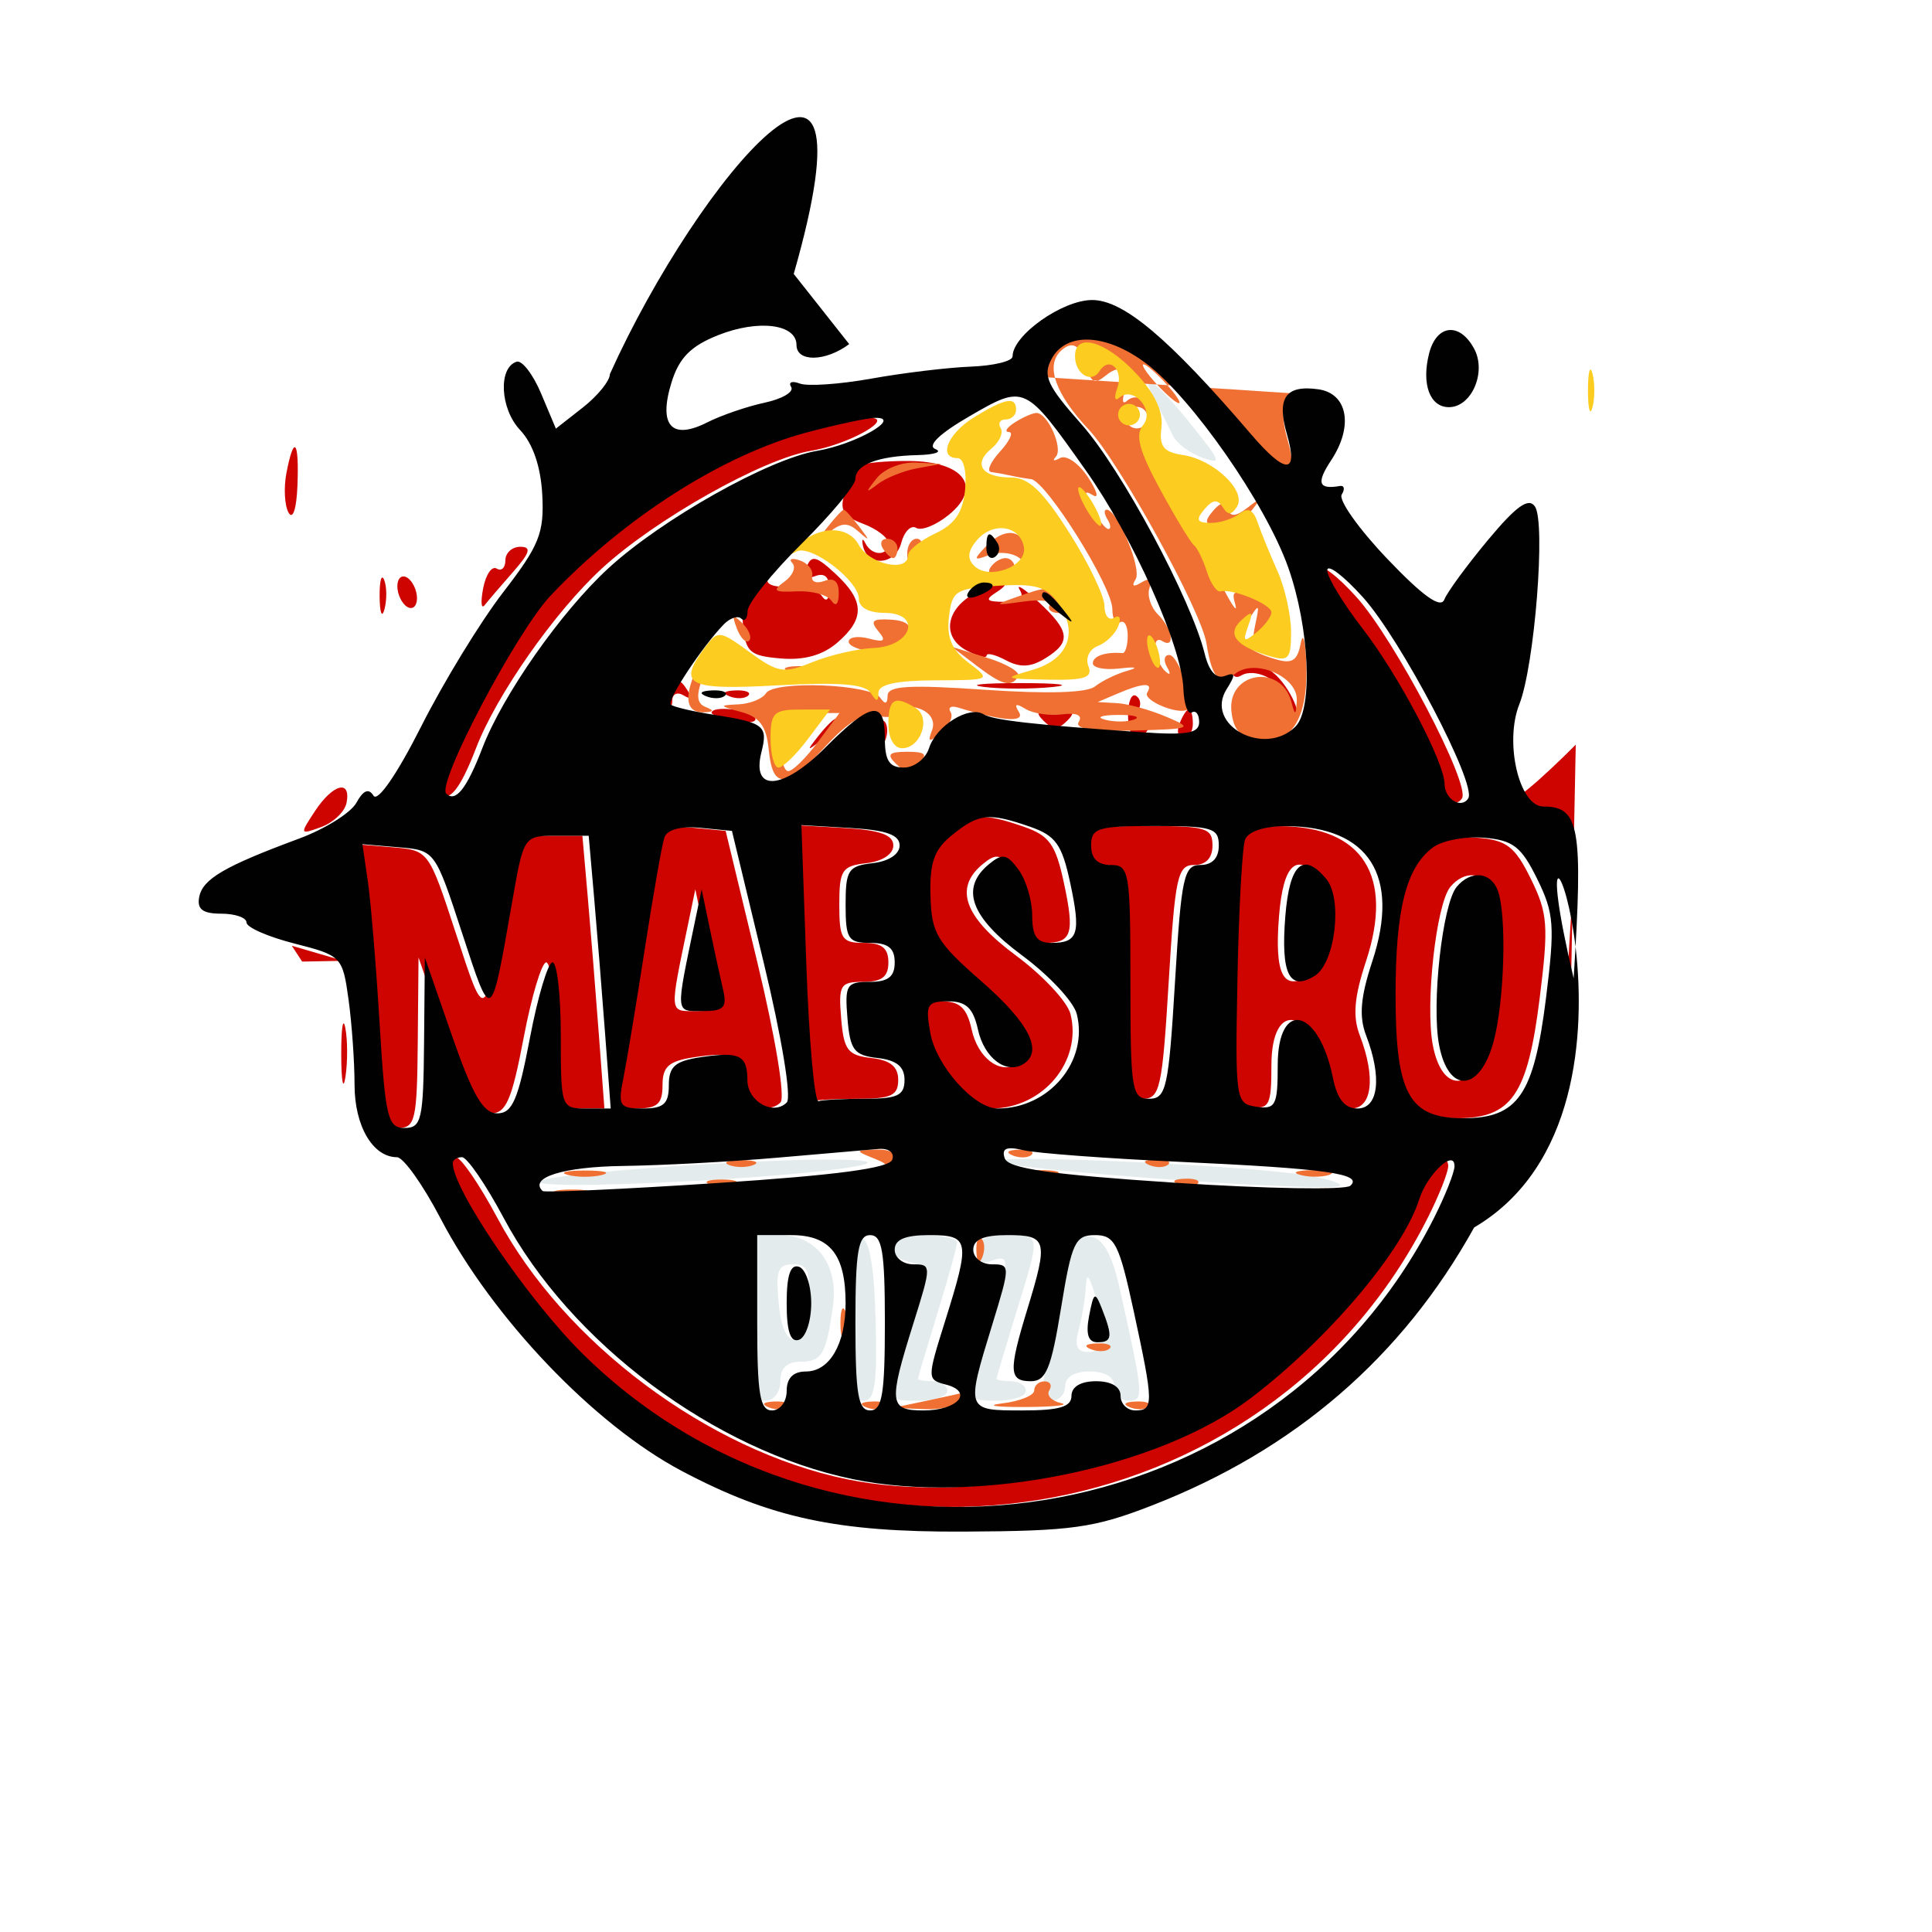 <?xml version="1.0" encoding="UTF-8" standalone="no"?>
<svg
   viewBox="0 0 24 24"
   width="24pt"
   height="24pt"
   version="1.1"
   id="svg1"
   sodipodi:docname="maestro.svg"
   xml:space="preserve"
   inkscape:version="1.4 (86a8ad7, 2024-10-11)"
   xmlns:inkscape="http://www.inkscape.org/namespaces/inkscape"
   xmlns:sodipodi="http://sodipodi.sourceforge.net/DTD/sodipodi-0.dtd"
   xmlns="http://www.w3.org/2000/svg"
   xmlns:svg="http://www.w3.org/2000/svg"><defs
     id="defs1" /><sodipodi:namedview
     id="namedview1"
     pagecolor="#505050"
     bordercolor="#eeeeee"
     borderopacity="1"
     inkscape:showpageshadow="0"
     inkscape:pageopacity="0"
     inkscape:pagecheckerboard="0"
     inkscape:deskcolor="#505050"
     inkscape:document-units="pt"
     inkscape:zoom="24.9375"
     inkscape:cx="20.87218"
     inkscape:cy="12.190476"
     inkscape:window-width="2400"
     inkscape:window-height="1261"
     inkscape:window-x="2391"
     inkscape:window-y="-9"
     inkscape:window-maximized="1"
     inkscape:current-layer="svg1" /><g
     id="g1"
     transform="matrix(0.122,0,0,0.121,-1.896,-2.202)"><path
       d="m 133.082,59.145 c 0.676,1.295 1.518,2.986 1.871,3.758 0.354,0.772 1.671,1.784 2.928,2.249 2.097,0.775 2.026,0.518 -0.871,-3.14 -3.779,-4.77 -5.626,-6.119 -3.928,-2.867 m -51.475,78.973 c -16.072,1.233 -14.386,2.243 2.393,1.434 16.117,-0.776 26.515,-2.377 15,-2.309 -3.575,0.022 -11.402,0.415 -17.393,0.875 m 35.521,-0.701 c 0.834,0.893 34.872,3.323 34.872,2.49 0,-0.357 -2.137,-0.912 -4.75,-1.233 -8.284,-1.018 -30.776,-1.957 -30.122,-1.257 M 92,153.5 c 0,6.889 0.284,8.5 1.5,8.5 0.833,0 1.5,-0.889 1.5,-2 0,-1.344 0.667,-2 2.031,-2 2.185,0 2.628,-0.758 3.322,-5.67 0.602,-4.267 -1.658,-7.33 -5.41,-7.33 H 92 v 8.5 m 10,-0.083 c 0,6.835 0.296,8.583 1.451,8.583 1.167,0 1.412,-1.603 1.25,-8.168 -0.135,-5.494 -0.61,-8.304 -1.451,-8.583 -0.935,-0.311 -1.25,1.746 -1.25,8.168 m 4,-7.323 c 0,0.601 0.9,1.329 2,1.616 1.1,0.288 2,0.625 2,0.75 0,0.125 -0.9,2.843 -2,6.04 -2.563,7.449 -2.556,7.5 1,7.5 1.65,0 3,-0.45 3,-1 0,-0.55 -0.675,-1 -1.5,-1 -0.825,0 -1.497,-0.113 -1.492,-0.25 0.004,-0.137 0.9,-3.175 1.992,-6.75 1.092,-3.575 1.988,-6.838 1.992,-7.25 0.005,-0.412 -1.567,-0.75 -3.492,-0.75 -1.925,0 -3.5,0.492 -3.5,1.094 m 9,0.513 c 0,1.018 0.55,1.396 1.5,1.031 1.846,-0.708 1.869,0.049 0.152,4.986 -0.741,2.132 -1.649,5.114 -2.019,6.626 -0.62,2.541 -0.442,2.75 2.348,2.75 1.66,0 3.019,-0.45 3.019,-1 0,-0.55 -0.675,-1 -1.5,-1 -0.825,0 -1.497,-0.113 -1.492,-0.25 0.004,-0.137 0.9,-3.175 1.992,-6.75 2.518,-8.246 2.549,-8 -1,-8 -2.089,0 -3,0.488 -3,1.607 m 9.556,-0.431 c -0.241,0.728 -1.081,4.586 -1.867,8.574 -1.204,6.109 -1.213,7.25 -0.059,7.25 0.754,0 1.37,-0.675 1.37,-1.5 0,-0.933 0.944,-1.5 2.5,-1.5 1.556,0 2.5,0.567 2.5,1.5 0,0.825 0.664,1.5 1.475,1.5 1.554,0 1.515,-0.488 -0.915,-11.49 -0.745,-3.374 -1.663,-5.099 -2.834,-5.324 -0.953,-0.184 -1.929,0.262 -2.17,0.99 m -29.723,5.871 c 0.479,5.019 2.543,4.76 2.977,-0.374 0.255,-3.01 -0.021,-3.673 -1.526,-3.673 -1.543,0 -1.775,0.646 -1.451,4.047 m 31.253,-1.547 c -0.062,1.1 -0.385,3.012 -0.716,4.25 -0.444,1.654 -0.175,2.25 1.013,2.25 1.728,0 1.925,-1.916 0.617,-6 -0.667,-2.083 -0.82,-2.166 -0.914,-0.5"
       stroke="none"
       fill="#e3ebec"
       fill-rule="evenodd"
       id="path1-8"
       sodipodi:nodetypes="ccccccccccscccssscscccscccccssssscscscccccsssccscccssssscccccscccscc" /><path
       d="m 97.024,62.603 c -8.521,2.29 -18.558,8.74 -26.07,16.756 -3.466,3.698 -11.623,19.306 -10.615,20.313 0.945,0.946 2.086,-0.504 3.675,-4.672 2.08,-5.453 7.982,-13.952 12.798,-18.428 5.437,-5.053 16.365,-11.257 21.298,-12.091 3.894,-0.657 8.752,-3.448 5.89,-3.383 -0.825,0.018 -3.964,0.696 -6.976,1.505 M 44.707,66.75 c -0.289,1.513 -0.192,3.347 0.217,4.077 0.431,0.772 0.809,-0.378 0.902,-2.75 0.184,-4.693 -0.353,-5.33 -1.119,-1.327 M 103.041,66 c -0.424,0.275 -1.087,1.512 -1.473,2.749 -0.567,1.817 -0.209,2.437 1.865,3.225 1.412,0.537 2.567,1.438 2.567,2.001 0,1.328 -1.683,1.328 -2.342,0 -0.279,-0.564 -0.392,-0.451 -0.25,0.25 0.446,2.204 3.3,2 3.895,-0.277 0.309,-1.182 0.996,-1.881 1.526,-1.554 0.529,0.327 2.022,-0.274 3.317,-1.337 3.489,-2.863 1.542,-5.502 -4.084,-5.533 -2.337,-0.013 -4.596,0.201 -5.021,0.476 M 67,75.726 c 0,0.765 -0.399,1.146 -0.886,0.845 -0.487,-0.301 -1.106,0.606 -1.375,2.016 -0.27,1.411 -0.202,2.193 0.15,1.739 0.353,-0.454 1.655,-1.988 2.894,-3.409 1.732,-1.987 1.902,-2.584 0.735,-2.584 -0.835,0 -1.518,0.627 -1.518,1.393 m 30.679,0.669 c -0.393,1.023 -0.114,1.325 0.872,0.947 0.947,-0.363 1.444,0.087 1.434,1.301 -0.01,1.127 -0.304,1.424 -0.75,0.755 -0.404,-0.606 -1.938,-1.043 -3.408,-0.97 -1.592,0.078 -2.424,-0.285 -2.058,-0.898 0.338,-0.567 -0.169,-0.393 -1.128,0.385 -1.134,0.921 -1.638,2.492 -1.442,4.5 0.268,2.742 0.695,3.118 3.843,3.383 2.384,0.201 4.263,-0.328 5.75,-1.617 2.832,-2.457 2.79,-4.286 -0.164,-7.061 -1.965,-1.846 -2.471,-1.971 -2.949,-0.725 m 52.363,0.346 c -0.023,0.683 1.6,3.383 3.607,6 3.645,4.753 8.323,13.699 8.341,15.95 0.013,1.556 1.718,2.591 2.413,1.465 0.883,-1.427 -6.864,-16.325 -10.74,-20.656 -1.969,-2.2 -3.598,-3.441 -3.621,-2.759 M 54.195,79.5 c 0.02,1.65 0.244,2.204 0.498,1.231 0.254,-0.973 0.237,-2.323 -0.037,-3 -0.274,-0.677 -0.481,0.119 -0.461,1.769 M 56,78.382 c 0,0.825 0.45,1.778 1,2.118 0.55,0.34 1,-0.057 1,-0.882 0,-0.825 -0.45,-1.778 -1,-2.118 -0.55,-0.34 -1,0.057 -1,0.882 m 58.5,0.903 c -2.733,1.66 -2.988,4.384 -0.532,5.698 1.118,0.598 2.032,0.831 2.032,0.517 0,-0.314 0.89,-0.094 1.977,0.488 1.441,0.771 2.525,0.715 4,-0.206 2.663,-1.663 2.532,-2.773 -0.683,-5.782 -1.469,-1.375 -2.335,-1.937 -1.923,-1.25 0.512,0.856 0.019,1.245 -1.562,1.235 C 115.951,79.972 115.793,79.78 117,79 c 2.189,-1.415 -0.138,-1.149 -2.5,0.285 m 61.488,15.363 c -1.535,1.568 -3.608,3.524 -4.607,4.345 -1.745,1.434 -1.74,1.506 0.152,1.857 4.272,0.793 4.616,1.915 3.894,12.706 -0.377,5.62 -0.392,10.692 -0.034,11.271 M 141,87.059 c 0,0.582 0.409,0.806 0.91,0.497 1.372,-0.848 4.09,0.476 4.09,1.992 0,0.734 0.445,1.609 0.989,1.945 1.56,0.965 -0.067,-2.831 -1.82,-4.243 C 143.274,85.723 141,85.619 141,87.059 m -57.541,2.008 c -0.363,0.586 -0.389,1.336 -0.059,1.666 0.33,0.33 0.6,0.049 0.6,-0.625 0,-0.674 0.52,-0.905 1.155,-0.513 0.715,0.443 0.883,0.275 0.44,-0.44 -0.884,-1.431 -1.296,-1.448 -2.136,-0.088 m 32.269,-0.345 c 1.775,0.221 4.925,0.224 7,0.008 2.074,-0.217 0.622,-0.397 -3.228,-0.402 -3.85,-0.004 -5.548,0.173 -3.772,0.394 m -25.915,0.961 c 0.721,0.289 1.584,0.253 1.916,-0.079 0.332,-0.332 -0.258,-0.568 -1.312,-0.525 -1.165,0.048 -1.402,0.285 -0.604,0.604 m 40.587,1.882 c 0,2.507 1.01,3.198 2.1,1.435 0.34,-0.55 0.115,-1 -0.5,-1 -0.615,0 -0.859,-0.419 -0.543,-0.931 0.317,-0.512 0.208,-1.158 -0.241,-1.435 -0.449,-0.278 -0.816,0.591 -0.816,1.931 m 8.679,-0.982 c 0.048,1.165 0.285,1.402 0.604,0.605 0.289,-0.722 0.253,-1.585 -0.079,-1.917 -0.332,-0.332 -0.568,0.258 -0.525,1.312 M 88,91.383 c 0,0.211 1.111,0.596 2.47,0.856 1.358,0.26 2.232,0.087 1.941,-0.383 C 91.899,91.027 88,90.61 88,91.383 m 33.8,0.817 c 0.933,0.933 1.467,0.933 2.4,0 0.933,-0.933 0.667,-1.2 -1.2,-1.2 -1.867,0 -2.133,0.267 -1.2,1.2 m 13.838,0.3 c -0.316,0.825 -0.139,1.5 0.393,1.5 0.533,0 0.969,-0.675 0.969,-1.5 0,-0.825 -0.177,-1.5 -0.393,-1.5 -0.216,0 -0.652,0.675 -0.969,1.5 m -36.766,1.25 c -1.243,1.586 -1.208,1.621 0.378,0.378 1.666,-1.307 2.195,-2.128 1.372,-2.128 -0.207,0 -0.995,0.787 -1.75,1.75 m 6.207,-0.167 c 0.048,1.165 0.285,1.402 0.604,0.605 0.289,-0.722 0.253,-1.585 -0.079,-1.917 -0.332,-0.332 -0.568,0.258 -0.525,1.312 m -13,3 c 0.048,1.165 0.285,1.402 0.604,0.605 0.289,-0.722 0.253,-1.585 -0.079,-1.917 -0.332,-0.332 -0.568,0.258 -0.525,1.312 m -44.467,4.886 c -1.575,2.404 -1.559,2.447 0.635,1.637 1.239,-0.458 2.398,-1.568 2.576,-2.469 0.485,-2.453 -1.374,-1.972 -3.211,0.832 m 64.263,2.431 c -1.853,1.501 -2.322,2.811 -2.233,6.233 0.103,3.901 0.625,4.784 5.236,8.85 4.827,4.256 6.283,7.181 4.212,8.461 -1.742,1.077 -3.972,-0.63 -4.608,-3.528 -0.491,-2.232 -1.203,-2.916 -3.036,-2.916 -2.155,0 -2.338,0.327 -1.818,3.25 0.601,3.38 4.471,7.75 6.863,7.75 5.241,0 9.265,-4.852 8.047,-9.705 -0.315,-1.255 -2.815,-3.956 -5.555,-6.002 -5.273,-3.937 -6.345,-6.918 -3.375,-9.383 1.367,-1.134 1.818,-1.048 3,0.569 0.766,1.047 1.392,3.167 1.392,4.712 0,2.114 0.48,2.809 1.941,2.809 2.748,0 3.041,-0.947 1.919,-6.208 -0.832,-3.903 -1.481,-4.813 -4.074,-5.717 -4.221,-1.471 -5.201,-1.369 -7.911,0.825 m -29.33,0.286 c -0.242,0.723 -1.141,5.88 -1.997,11.461 -0.856,5.581 -1.836,11.543 -2.177,13.25 -0.568,2.84 -0.399,3.103 2.004,3.103 2.1,0 2.625,-0.477 2.625,-2.387 0,-1.924 0.629,-2.482 3.25,-2.88 3.946,-0.601 4.75,-0.202 4.75,2.357 0,2.177 2.632,3.682 4.009,2.293 0.501,-0.505 -0.506,-6.657 -2.353,-14.383 l -3.229,-13.5 -3.22,-0.314 c -2.004,-0.195 -3.387,0.183 -3.662,1 M 97,117.204 c 0.275,7.863 0.838,14.183 1.25,14.046 0.412,-0.137 2.55,-0.25 4.75,-0.25 3.288,0 4,-0.344 4,-1.934 0,-1.366 -0.807,-2.026 -2.75,-2.25 -2.388,-0.274 -2.791,-0.81 -3.06,-4.066 -0.285,-3.438 -0.098,-3.75 2.25,-3.75 1.893,0 2.56,-0.521 2.56,-2 0,-1.467 -0.667,-2 -2.5,-2 -2.243,0 -2.5,-0.404 -2.5,-3.934 0,-3.547 0.27,-3.964 2.75,-4.25 1.637,-0.188 2.75,-0.923 2.75,-1.816 0,-1.094 -1.354,-1.58 -5,-1.796 l -5,-0.295 0.5,14.295 M 126,105 c 0,1.333 0.667,2 2,2 1.889,0 2,0.667 2,12 0,11.15 0.135,12 1.912,12 1.737,0 1.978,-1.1 2.629,-12 0.645,-10.804 0.903,-12 2.587,-12 1.205,0 1.872,-0.712 1.872,-2 0,-1.795 -0.667,-2 -6.5,-2 -5.833,0 -6.5,0.205 -6.5,2 m 15.68,-0.61 c -0.293,0.765 -0.644,7.178 -0.779,14.25 -0.239,12.524 -0.189,12.868 1.927,13.18 1.959,0.288 2.172,-0.129 2.172,-4.25 0,-6.854 4.183,-5.905 5.619,1.275 0.439,2.194 1.202,3.155 2.506,3.155 2.14,0 2.513,-3.193 0.876,-7.499 -0.74,-1.946 -0.577,-3.923 0.63,-7.613 2.869,-8.771 -0.336,-13.839 -8.774,-13.873 -2.199,-0.009 -3.854,0.536 -4.177,1.375 m -74.625,6.36 c -2.197,12.651 -2.072,12.572 -5.101,3.25 -2.761,-8.499 -2.762,-8.5 -6.457,-8.816 l -3.695,-0.317 0.552,3.817 c 0.304,2.099 0.842,8.654 1.196,14.566 0.578,9.677 0.832,10.75 2.546,10.75 1.721,0 1.912,-0.842 1.982,-8.75 l 0.079,-8.75 2.756,8 c 2.12,6.154 3.186,8 4.621,8 1.533,0 2.124,-1.377 3.325,-7.75 0.804,-4.263 1.84,-7.75 2.301,-7.75 0.462,0 0.84,3.375 0.84,7.5 0,7.366 0.045,7.5 2.542,7.5 h 2.541 l -0.577,-7.75 c -0.317,-4.263 -0.822,-10.562 -1.121,-14 L 74.841,104 h -3.307 c -3.301,0 -3.31,0.014 -4.479,6.75 m 93.74,-5.545 c -2.725,2.069 -3.795,6.339 -3.795,15.138 0,10.17 1.356,12.657 6.902,12.657 5.554,0 7.181,-2.379 8.41,-12.296 0.925,-7.466 0.833,-8.737 -0.89,-12.267 -1.627,-3.332 -2.46,-3.982 -5.422,-4.232 -1.925,-0.161 -4.267,0.289 -5.205,1 m -15.02,7.045 c -0.475,5.949 0.408,7.751 3.003,6.126 2.078,-1.302 2.852,-7.912 1.164,-9.946 -2.352,-2.834 -3.738,-1.564 -4.167,3.82 m 17.444,-3 c -1.444,1.758 -2.575,12.038 -1.787,16.237 0.937,4.997 4.1,4.861 5.515,-0.237 1.145,-4.12 1.402,-13.176 0.446,-15.668 -0.728,-1.897 -2.757,-2.058 -4.174,-0.332 m -77.549,3.5 c -1.999,9.7 -2.037,9.25 0.77,9.25 2.183,0 2.514,-0.36 2.075,-2.25 -0.288,-1.237 -0.895,-4.05 -1.349,-6.25 l -0.826,-4 -0.67,3.25 m -39.361,4.169 4.191,-0.08 -5.25,-1.548 m 5.036,11.209 c 0.008,2.75 0.202,3.756 0.432,2.236 0.229,-1.52 0.223,-3.77 -0.014,-5 -0.237,-1.23 -0.425,0.014 -0.418,2.764 M 61,137.61 c 0,2.699 7.713,14.101 13.267,19.613 26.049,25.847 70.211,18.744 86.619,-13.933 1.163,-2.316 2.114,-4.733 2.114,-5.373 0,-1.81 -2.792,0.846 -3.598,3.423 -1.652,5.28 -9.279,14.357 -17.125,20.382 -9.398,7.216 -27.773,10.992 -40.54,8.332 C 87.637,167.115 72.971,156.056 66.191,143.25 64.372,139.812 62.459,137 61.941,137 61.424,137 61,137.275 61,137.61"
       stroke="none"
       fill="#ce0400"
       fill-rule="evenodd"
       id="path2"
       sodipodi:nodetypes="ccccccccccsccscsccccccccscccsccccscccccccccccccccssccssscccsccccccccccccccsccccssccccccccsccccscccccsccccccssccssscccscccsccssccccccccccscsccccssccccscsscsccccccsssccsssscsccccssscsssccccscscsccccccccscccscsssccccsccssccccccccccccccscccccccccsccccsccccsc" /><path
       d="m 114.635,56.441 c 2.325,-0.09 4.226,-0.56 4.226,-1.041 0,-2.161 5.035,-5.758 8.061,-5.758 3.174,0 7.8,3.939 16.06,13.673 3.524,4.153 4.845,4.167 3.661,0.04 -1.069,-3.725 -0.141,-5.068 3.177,-4.599 m -26.319,-4.473 c -1.504,1.504 -0.458,4.417 2.867,7.982 3.165,3.394 11.508,18.665 12.023,22.009 0.547,3.55 1.336,4.404 2.884,3.12 2.009,-1.668 6.469,0.275 6.307,2.747 -0.101,1.548 -0.168,1.561 -0.554,0.105 -1.056,-3.986 -6.571,-3.049 -6.096,1.037 0.221,1.9 0.962,2.701 2.733,2.95 3.341,0.471 5.056,-2.243 4.892,-7.742 -0.074,-2.494 -0.332,-3.507 -0.572,-2.252 -0.348,1.815 -0.878,2.147 -2.599,1.628 -3.279,-0.988 -3.977,-2.041 -2.695,-4.062 1.061,-1.671 1.122,-1.629 0.678,0.458 -0.402,1.893 -0.24,2.089 0.927,1.122 1.989,-1.651 1.772,-2.435 -1.025,-3.71 -2.11,-0.962 -2.373,-0.883 -1.953,0.586 0.267,0.934 -0.313,0.131 -1.289,-1.783 -0.975,-1.914 -2.003,-3.704 -2.281,-3.977 -0.278,-0.273 -1.772,-2.866 -3.319,-5.761 -2.113,-3.954 -2.541,-5.591 -1.72,-6.58 1.247,-1.502 -0.987,-4.108 -2.413,-2.814 -0.447,0.405 -0.549,-0.003 -0.226,-0.906 0.787,-2.202 -0.259,-3.086 -1.97,-1.666 -1.099,0.913 -1.5,0.706 -1.947,-1.003 -0.573,-2.188 -1.456,-2.684 -2.651,-1.489 m 9.778,3.314 c 0.989,1.094 2.024,1.989 2.297,1.989 0.273,0 -0.313,-0.895 -1.303,-1.989 -0.989,-1.094 -2.024,-1.989 -2.297,-1.989 -0.273,0 0.313,0.895 1.303,1.989 m -2.93,2.899 c -0.32,0.518 -0.158,1.203 0.36,1.523 0.518,0.32 1.203,0.158 1.523,-0.36 0.32,-0.518 0.158,-1.203 -0.36,-1.523 -0.518,-0.32 -1.203,-0.158 -1.523,0.36 M 118.861,61.574 c -0.82,0.53 -1.087,0.971 -0.592,0.979 0.495,0.008 0.089,0.91 -0.9,2.004 -0.989,1.094 -1.395,2.04 -0.9,2.103 0.495,0.064 1.347,0.219 1.894,0.346 0.547,0.127 1.519,0.299 2.161,0.383 1.56,0.202 8.28,11.039 8.28,13.354 0,1.006 0.352,1.613 0.782,1.346 0.43,-0.265 0.781,0.348 0.781,1.362 0,1.014 -0.24,1.824 -0.532,1.798 -1.718,-0.15 -3.019,0.3 -3.019,1.045 0,0.471 1.23,0.711 2.735,0.533 1.675,-0.198 1.964,-0.103 0.746,0.246 -1.094,0.312 -2.558,1.03 -3.255,1.596 -0.812,0.66 -4.814,0.784 -11.187,0.345 -7.809,-0.538 -9.924,-0.41 -9.936,0.605 -0.011,0.862 -0.258,0.933 -0.746,0.215 -0.961,-1.412 -10.813,-1.804 -11.641,-0.462 -0.353,0.572 -1.623,1.084 -2.821,1.139 -1.999,0.09 -1.973,0.155 0.307,0.785 1.89,0.521 2.56,1.451 2.797,3.878 0.403,4.124 1.765,4.029 5.826,-0.405 2.299,-2.51 3.885,-3.444 5.243,-3.089 1.072,0.28 2.09,0.085 2.263,-0.436 0.173,-0.52 1.116,-0.639 2.094,-0.264 1.069,0.411 1.548,1.282 1.201,2.186 -0.476,1.241 -0.314,1.286 0.926,0.257 0.827,-0.686 1.262,-1.639 0.966,-2.118 -0.295,-0.478 0.045,-0.689 0.757,-0.467 4.489,1.396 6.887,1.572 6.196,0.455 -0.511,-0.827 -0.309,-0.925 0.662,-0.319 0.769,0.477 2.454,0.732 3.746,0.565 1.478,-0.191 2.104,0.092 1.689,0.764 -0.447,0.725 1.35,1.013 5.583,0.897 5.998,-0.166 6.127,-0.222 3.282,-1.435 -1.628,-0.694 -3.855,-1.315 -4.949,-1.377 l -1.989,-0.115 1.989,-0.854 c 2.661,-1.144 3.714,-1.182 3.053,-0.113 -0.511,0.827 3.426,2.419 4.161,1.682 0.683,-0.682 -0.993,-5.547 -1.911,-5.547 -0.52,0 -0.623,0.56 -0.231,1.243 0.394,0.684 0.332,0.894 -0.135,0.468 -1.169,-1.064 -1.501,-3.844 -0.375,-3.149 1.394,0.862 1.075,-1.235 -0.416,-2.726 -0.728,-0.728 -1.118,-1.941 -0.866,-2.696 0.304,-0.913 0.03,-1.109 -0.819,-0.584 -0.825,0.51 -1.032,0.394 -0.586,-0.329 0.661,-1.07 -1.851,-7.144 -2.954,-7.144 -0.291,0 -0.254,0.447 0.085,0.994 0.338,0.547 0.38,0.994 0.093,0.994 -0.286,0 -1.028,-0.949 -1.65,-2.109 -0.868,-1.622 -0.852,-1.938 0.069,-1.369 0.658,0.408 0.431,-0.43 -0.507,-1.859 -0.937,-1.43 -2.213,-2.309 -2.837,-1.952 -0.624,0.356 -0.814,0.293 -0.424,-0.139 0.777,-0.86 -0.842,-4.512 -1.989,-4.489 -0.391,0.009 -1.382,0.449 -2.203,0.979 m -14.048,5.718 c -1.187,1.514 -1.17,1.591 0.127,0.593 0.82,-0.631 2.61,-1.353 3.977,-1.605 l 2.486,-0.457 -2.613,-0.135 c -1.44,-0.075 -3.225,0.645 -3.977,1.605 m 34.198,3.412 c -0.919,1.108 -0.772,1.422 0.716,1.534 1.03,0.078 2.461,-0.613 3.181,-1.532 1.158,-1.481 1.12,-1.525 -0.334,-0.389 -1.196,0.936 -1.747,0.973 -2.025,0.139 -0.266,-0.795 -0.734,-0.72 -1.538,0.248 m -39.17,1.56 c -1.203,1.535 -1.179,1.596 0.201,0.521 1.236,-0.963 1.853,-0.963 2.935,0 1.156,1.029 1.165,0.949 0.053,-0.521 -0.724,-0.958 -1.431,-1.74 -1.57,-1.74 -0.139,0 -0.868,0.783 -1.619,1.74 m 12.615,-0.217 c -1.062,0.802 -1.452,1.46 -0.868,1.46 0.585,0 1.62,-0.671 2.301,-1.492 1.548,-1.865 1.061,-1.855 -1.433,0.032 m 3.411,2.312 c -1.24,1.327 -1.188,1.428 0.419,0.811 1.008,-0.387 2.412,-0.223 3.12,0.365 0.992,0.823 1.174,0.637 0.795,-0.811 -0.594,-2.27 -2.411,-2.423 -4.334,-0.365 m -10.43,0.142 c 0.338,0.547 0.811,0.994 1.053,0.994 0.242,0 0.439,-0.447 0.439,-0.994 0,-0.547 -0.474,-0.994 -1.053,-0.994 -0.579,0 -0.777,0.447 -0.439,0.994 m 2.486,0.497 c 0,0.82 0.176,1.492 0.391,1.492 0.215,0 0.648,-0.671 0.964,-1.492 0.314,-0.82 0.138,-1.492 -0.391,-1.492 -0.53,0 -0.964,0.671 -0.964,1.492 m -11.7,1.008 c 0.402,0.432 0.037,1.292 -0.812,1.912 -1.278,0.935 -1.061,1.105 1.258,0.991 1.541,-0.076 3.131,0.356 3.533,0.959 0.443,0.665 0.736,0.37 0.746,-0.751 0.01,-1.229 -0.48,-1.657 -1.465,-1.279 -0.813,0.312 -1.373,0.081 -1.243,-0.515 0.13,-0.596 -0.435,-1.312 -1.255,-1.592 -0.82,-0.279 -1.162,-0.156 -0.762,0.274 m 20.152,0.483 c -0.338,0.547 0.084,0.994 0.936,0.994 0.852,0 1.55,-0.447 1.55,-0.994 0,-0.547 -0.421,-0.994 -0.936,-0.994 -0.515,0 -1.212,0.447 -1.55,0.994 m 2.486,3.069 c -2.163,0.767 -2.058,0.821 0.795,0.414 1.805,-0.259 3.055,-0.103 2.778,0.344 -0.276,0.447 0.141,0.814 0.929,0.814 1.081,0 1.162,-0.326 0.332,-1.326 -1.228,-1.479 -1.341,-1.485 -4.835,-0.246 m -28.276,3.189 c 0.374,0.98 0.93,1.532 1.236,1.226 0.306,-0.305 9.93e-4,-1.108 -0.679,-1.783 -0.982,-0.974 -1.096,-0.86 -0.557,0.557 m 14.376,0.231 c 0.854,1.029 0.649,1.195 -0.959,0.776 -1.125,-0.294 -2.044,-0.147 -2.043,0.326 9.8e-4,0.474 1.297,0.953 2.88,1.063 1.986,0.138 3.015,-0.324 3.32,-1.492 0.318,-1.219 -0.219,-1.733 -1.922,-1.838 -1.851,-0.114 -2.127,0.138 -1.276,1.164 m 9.954,3.514 c 2.707,2.079 3.591,2.316 4.309,1.155 0.264,-0.427 -1.15,-1.286 -3.142,-1.909 l -3.62,-1.133 2.454,1.886 m -28.783,1.184 c -0.952,2.518 -0.535,3.767 1.217,3.65 0.907,-0.06 0.904,-0.192 -0.009,-0.564 -0.836,-0.34 -0.918,-1.207 -0.273,-2.905 0.506,-1.33 0.693,-2.419 0.416,-2.419 -0.277,0 -0.885,1.007 -1.35,2.237 m 9.611,-0.585 c 0.684,0.276 1.803,0.276 2.486,0 0.684,-0.275 0.124,-0.501 -1.243,-0.501 -1.367,0 -1.926,0.226 -1.243,0.501 m -0.746,7.297 c 0,1.641 0.363,2.983 0.807,2.983 0.444,0 1.8,-1.342 3.013,-2.983 l 2.206,-2.983 h -3.013 c -2.685,0 -3.013,0.325 -3.013,2.983 m 33.082,-2.294 c 0.968,0.253 2.31,0.236 2.983,-0.037 0.673,-0.272 -0.118,-0.478 -1.759,-0.458 -1.641,0.02 -2.192,0.243 -1.224,0.495 m -21.348,4.482 c 0.928,0.928 1.459,0.928 2.386,0 0.928,-0.928 0.663,-1.193 -1.193,-1.193 -1.856,0 -2.121,0.265 -1.193,1.193 m -2.287,40.522 c 1.802,0.731 1.731,0.852 -0.758,1.294 l -2.747,0.488 2.671,-0.121 c 1.468,-0.067 2.853,-0.68 3.078,-1.364 0.252,-0.767 -0.48,-1.216 -1.912,-1.173 -2.169,0.066 -2.191,0.122 -0.331,0.877 m 14.232,-0.267 c 0.717,0.287 1.575,0.252 1.905,-0.079 0.33,-0.33 -0.257,-0.565 -1.305,-0.522 -1.158,0.048 -1.394,0.283 -0.601,0.601 m -28.899,0.973 c 0.684,0.276 1.803,0.276 2.486,0 0.684,-0.275 0.124,-0.501 -1.243,-0.501 -1.367,0 -1.926,0.226 -1.243,0.501 m 42.82,0.021 c 0.717,0.287 1.575,0.252 1.905,-0.079 0.33,-0.33 -0.257,-0.565 -1.305,-0.522 -1.158,0.048 -1.394,0.283 -0.601,0.601 m -59.227,1 c 0.958,0.251 2.523,0.251 3.48,0 0.958,-0.25 0.174,-0.454 -1.74,-0.454 -1.914,0 -2.698,0.205 -1.74,0.454 m 46.754,0.004 c 0.968,0.253 2.31,0.236 2.983,-0.037 0.673,-0.272 -0.118,-0.478 -1.759,-0.458 -1.641,0.02 -2.192,0.243 -1.224,0.495 m 27.842,0 c 2.344,0.612 5.203,-0.543 1.224,-0.495 -1.641,0.02 -2.192,0.243 -1.224,0.495 m -60.178,0.964 c 0.684,0.276 1.803,0.276 2.486,0 0.684,-0.275 0.124,-0.501 -1.243,-0.501 -1.367,0 -1.926,0.226 -1.243,0.501 m 47.792,0.021 c 0.717,0.287 1.575,0.252 1.905,-0.079 0.33,-0.33 -0.257,-0.565 -1.305,-0.522 -1.158,0.048 -1.394,0.283 -0.601,0.601 m -63.186,1.004 c 0.968,0.253 2.31,0.236 2.983,-0.037 0.673,-0.272 -0.118,-0.478 -1.759,-0.458 -1.641,0.02 -2.192,0.243 -1.224,0.495 m 77.107,-0.01 c 1.737,0.696 3.143,-0.704 0.601,-0.601 -1.158,0.048 -1.394,0.283 -0.601,0.601 m -34.538,5.867 c 0.048,1.158 0.283,1.394 0.601,0.602 0.287,-0.718 0.252,-1.576 -0.079,-1.906 -0.33,-0.33 -0.565,0.257 -0.522,1.305 m -13.843,7.375 c 0,1.367 0.226,1.927 0.501,1.243 0.276,-0.683 0.276,-1.802 0,-2.486 -0.275,-0.683 -0.501,-0.124 -0.501,1.243 m 25.51,2.668 c 0.717,0.287 1.575,0.252 1.905,-0.079 0.33,-0.33 -0.257,-0.565 -1.305,-0.522 -1.158,0.048 -1.394,0.283 -0.601,0.601 m -5.78,4.23 c 0,0.512 -1.455,1.109 -3.232,1.325 -1.777,0.218 -0.771,0.387 2.237,0.376 3.008,-0.01 4.68,-0.193 3.717,-0.407 -0.964,-0.214 -1.497,-0.801 -1.184,-1.308 0.312,-0.505 0.093,-0.919 -0.485,-0.919 -0.579,0 -1.053,0.419 -1.053,0.932 m -10.938,1.057 -3.48,0.733 3.173,0.13 c 1.745,0.073 3.449,-0.316 3.788,-0.863 0.338,-0.547 0.476,-0.936 0.307,-0.863 -0.169,0.072 -1.873,0.46 -3.788,0.863 m -16.096,0.679 c 0.717,0.287 1.575,0.252 1.905,-0.079 0.33,-0.33 -0.257,-0.565 -1.305,-0.522 -1.158,0.048 -1.394,0.283 -0.601,0.601 m 9.944,0 c 0.717,0.287 1.575,0.252 1.905,-0.079 0.33,-0.33 -0.257,-0.565 -1.305,-0.522 -1.158,0.048 -1.394,0.283 -0.601,0.601 m 26.848,0 c 0.717,0.287 1.575,0.252 1.905,-0.079 0.33,-0.33 -0.257,-0.565 -1.305,-0.522 -1.158,0.048 -1.394,0.283 -0.601,0.601"
       stroke="none"
       fill="#f07033"
       fill-rule="evenodd"
       id="path3"
       sodipodi:nodetypes="csscccccccccccccccccccssccccccccsssccssscccscscscscsccccccccccccsccccccccccccccccscccssccssscccccccccscccccccccccccsccscccccsccsssccscsccccsccscccssscccssccccccccscccccccccccccscccsccsccsccssccsscccccccccsccccsccsccccsccssccscccsccscccsscccccssccccccscccccscsccccscccscccscccscc"
       style="stroke-width:0.994" /><path
       d="m 125,54.752 c 0,1.843 1.672,2.878 2.5,1.548 0.997,-1.601 2.485,-0.137 1.797,1.769 -0.339,0.938 -0.248,1.374 0.202,0.97 1.434,-1.292 3.681,1.309 2.427,2.809 -0.825,0.987 -0.395,2.622 1.73,6.569 1.556,2.891 3.109,5.479 3.452,5.752 0.342,0.273 0.936,1.492 1.318,2.71 0.383,1.217 1.006,2.133 1.385,2.037 1.233,-0.317 5.189,1.321 5.189,2.147 0,0.443 -0.685,1.369 -1.523,2.059 -1.291,1.064 -1.421,0.969 -0.853,-0.623 0.549,-1.538 0.427,-1.653 -0.677,-0.636 -1.543,1.422 -0.602,2.656 2.803,3.678 2.003,0.601 2.25,0.33 2.25,-2.468 0,-1.729 -0.627,-4.552 -1.393,-6.272 -0.766,-1.72 -1.671,-3.96 -2.012,-4.977 -0.436,-1.303 -0.984,-1.563 -1.857,-0.88 -0.681,0.533 -2.018,0.956 -2.972,0.939 -1.361,-0.024 -1.487,-0.326 -0.588,-1.401 0.837,-1.002 1.338,-1.062 1.859,-0.225 0.533,0.857 0.901,0.844 1.459,-0.053 0.994,-1.596 -2.344,-4.81 -5.496,-5.289 -1.999,-0.305 -2.44,-0.876 -2.199,-2.85 0.2,-1.645 -0.685,-3.516 -2.652,-5.606 C 128.053,53.168 125,52.32 125,54.752 m 52.232,3.533 c 0,1.911 0.206,2.692 0.457,1.737 0.252,-0.955 0.252,-2.519 0,-3.474 -0.251,-0.955 -0.457,-0.174 -0.457,1.737 m -62.482,2.738 c -2.723,1.676 -3.738,4.211 -1.687,4.211 0.597,0 0.926,1.412 0.75,3.219 -0.23,2.371 -1.038,3.563 -3.063,4.522 -1.513,0.716 -2.75,1.724 -2.75,2.241 0,1.787 -3.934,0.929 -5.026,-1.095 -1.129,-2.095 -4.281,-1.947 -6.474,0.305 -0.672,0.69 -0.629,0.821 0.132,0.398 1.432,-0.794 6.368,2.985 6.368,4.877 0,0.86 1.011,1.417 2.573,1.417 3.886,0 2.851,3.433 -1.087,3.606 -1.642,0.072 -4.436,0.724 -6.208,1.447 -2.944,1.203 -3.497,1.115 -6.407,-1.02 -3.058,-2.245 -3.238,-2.264 -4.528,-0.514 -2.869,3.895 -1.86,4.433 7.353,3.924 6.286,-0.346 8.914,-0.138 9.484,0.753 0.628,0.981 0.793,0.98 0.805,-0.007 0.01,-0.845 1.852,-1.248 5.765,-1.263 5.733,-0.022 5.743,-0.028 3.416,-1.805 -1.706,-1.302 -2.244,-2.566 -2,-4.694 0.31,-2.703 0.665,-2.931 4.992,-3.209 3.812,-0.244 4.926,0.082 6.139,1.802 2.103,2.98 1.009,5.79 -2.664,6.848 -2.996,0.862 -2.926,0.905 1.586,0.991 3.793,0.071 4.606,-0.201 4.146,-1.392 -0.32,-0.828 0.1,-1.736 0.954,-2.062 0.839,-0.32 1.781,-1.24 2.092,-2.045 0.318,-0.823 0.133,-1.198 -0.422,-0.858 C 128.445,81.954 128,81.405 128,80.4 c 0,-1.005 -1.61,-4.382 -3.577,-7.504 -2.713,-4.305 -4.148,-5.677 -5.941,-5.677 -2.98,0 -3.907,-1.393 -1.982,-2.978 0.813,-0.67 1.231,-1.614 0.93,-2.098 -0.301,-0.484 -0.071,-0.881 0.511,-0.881 0.582,0 1.059,-0.447 1.059,-0.993 0,-1.393 -1.072,-1.203 -4.25,0.752 m 14.803,-0.837 c -0.322,0.517 -0.159,1.201 0.362,1.521 0.521,0.32 1.21,0.158 1.532,-0.359 0.322,-0.517 0.159,-1.201 -0.362,-1.521 -0.521,-0.32 -1.21,-0.158 -1.532,0.359 M 126,70.197 c 0.589,1.092 1.295,1.985 1.57,1.985 0.275,0 0.019,-0.893 -0.57,-1.985 -0.589,-1.092 -1.295,-1.985 -1.57,-1.985 -0.275,0 -0.019,0.893 0.57,1.985 m -11,3.473 c -0.924,1.106 -1.001,1.886 -0.258,2.624 1.538,1.527 5.436,0.022 5.053,-1.952 -0.431,-2.222 -3.177,-2.606 -4.795,-0.672 m 17.379,10.801 c 0.127,0.854 0.509,1.829 0.85,2.168 0.342,0.339 0.518,-0.082 0.392,-0.935 -0.127,-0.854 -0.509,-1.829 -0.85,-2.168 -0.342,-0.339 -0.518,0.082 -0.392,0.935 M 106,92.533 c 0,1.459 0.574,2.482 1.393,2.482 1.915,0 2.97,-3.129 1.391,-4.125 C 106.651,89.547 106,89.93 106,92.533 M 94,94.022 C 94,95.66 94.365,97 94.812,97 c 0.447,0 1.81,-1.34 3.03,-2.978 l 2.218,-2.978 h -3.03 c -2.7,0 -3.03,0.325 -3.03,2.978"
       stroke="none"
       fill="#fccc20"
       fill-rule="evenodd"
       id="path4"
       sodipodi:nodetypes="cccccccccsccccsscccccccccccccccsccscscssccccccccccccccccccscsccssccsssccsssccsccccccccscccsccsc"
       style="stroke-width:0.996" /><path
       d="m 96.361,46.321 c 9.031,-31.807 -9.625,-10.049 -18.719,10.281 0,0.689 -1.237,2.231 -2.75,3.428 l -2.75,2.174 -1.5,-3.596 c -0.825,-1.978 -1.95,-3.452 -2.5,-3.274 -1.894,0.611 -1.677,4.849 0.359,7.016 1.3,1.384 2.106,3.76 2.256,6.652 0.203,3.925 -0.304,5.199 -3.978,9.998 -2.316,3.025 -6.074,9.224 -8.35,13.775 -2.44,4.879 -4.433,7.799 -4.855,7.115 -0.492,-0.796 -1.04,-0.568 -1.746,0.725 -0.566,1.037 -3.202,2.696 -5.858,3.688 -7.573,2.828 -9.789,4.134 -10.144,5.981 -0.243,1.262 0.35,1.716 2.243,1.716 1.415,0 2.573,0.408 2.573,0.908 0,0.499 2.199,1.471 4.886,2.159 4.782,1.226 4.899,1.348 5.5,5.732 0.338,2.464 0.614,6.41 0.614,8.769 0,4.229 1.859,7.428 4.321,7.436 0.649,0.002 2.636,2.814 4.416,6.25 5.327,10.28 15.669,21.205 24.565,25.952 9.049,4.829 15.803,6.296 28.698,6.234 11.039,-0.054 13.283,-0.367 19.197,-2.685 14.522,-5.693 25.484,-15.229 32.803,-28.539 21.017,-12.445 3.213,-55.233 10.132,-25.576 0.971,-15.511 0.6,-17.64 -3.078,-17.64 -2.461,0 -3.997,-6.575 -2.453,-10.5 1.552,-3.948 2.704,-18.64 1.592,-20.299 -0.644,-0.959 -1.895,-0.06 -4.782,3.433 -2.151,2.603 -4.153,5.357 -4.449,6.12 -0.37,0.954 -2.187,-0.356 -5.808,-4.185 -2.899,-3.065 -4.986,-6.033 -4.638,-6.595 0.348,-0.563 0.262,-0.959 -0.192,-0.88 -2.189,0.38 -2.415,-0.306 -0.877,-2.653 2.285,-3.488 1.679,-6.852 -1.312,-7.276 -3.337,-0.472 -4.27,0.879 -3.195,4.625 1.19,4.151 -0.138,4.137 -3.682,-0.04 -8.307,-9.789 -12.959,-13.75 -16.151,-13.75 -3.043,0 -8.107,3.618 -8.107,5.791 0,0.484 -1.912,0.956 -4.25,1.047 -2.338,0.091 -6.888,0.644 -10.111,1.228 -3.224,0.584 -6.51,0.814 -7.302,0.51 -0.793,-0.304 -1.189,-0.145 -0.88,0.354 0.308,0.499 -0.906,1.223 -2.698,1.609 -1.793,0.386 -4.43,1.3 -5.86,2.03 -3.622,1.85 -4.982,0.312 -3.627,-4.103 0.776,-2.53 1.962,-3.743 4.752,-4.859 4.092,-1.637 7.976,-1.146 7.976,1.01 0,1.777 2.963,1.726 5.365,-0.093 m 59.046,0.974 c -0.789,3.142 0.079,5.502 2.022,5.502 2.311,0 3.851,-3.601 2.567,-6 -1.478,-2.761 -3.835,-2.506 -4.589,0.498 m -38.43,0.537 c -0.927,1.733 -0.475,2.733 3.053,6.741 4.061,4.613 11.178,17.982 12.529,23.534 0.44,1.806 1.17,2.623 2.046,2.287 1.095,-0.421 1.132,-0.155 0.187,1.359 -2.284,3.656 3.834,7.014 7.004,3.844 1.815,-1.815 1.439,-10.17 -0.736,-16.358 -2.291,-6.519 -9.772,-17.355 -14.44,-20.915 -4.049,-3.089 -8.141,-3.297 -9.643,-0.492 m -8.375,5.903 c -3.034,1.772 -4.323,3.022 -3.468,3.362 0.749,0.298 -0.064,0.578 -1.806,0.621 -4.059,0.101 -6.332,0.984 -6.332,2.46 0,0.641 -2.465,3.631 -5.478,6.643 -3.012,3.012 -5.487,6.114 -5.5,6.893 -0.012,0.779 -0.301,1.138 -0.641,0.797 -0.341,-0.34 -1.143,-0.078 -1.783,0.584 -2.159,2.23 -5.82,7.814 -5.399,8.235 0.23,0.229 2.191,0.698 4.359,1.041 5.166,0.817 5.555,1.126 4.871,3.852 -1.035,4.125 2.173,3.898 6.487,-0.459 4.701,-4.749 6.084,-4.969 6.084,-0.967 0,2.298 0.452,3 1.933,3 1.063,0 2.218,-0.9 2.567,-2.001 0.729,-2.295 4.062,-4.387 5.538,-3.475 0.989,0.611 5.148,1.087 16.212,1.856 4.538,0.315 5.75,0.094 5.75,-1.049 0,-0.797 -0.338,-1.242 -0.75,-0.988 -0.412,0.253 -0.798,-0.853 -0.857,-2.459 -0.16,-4.344 -5.144,-15.567 -9.965,-22.437 -6.178,-8.803 -6.18,-8.804 -11.822,-5.509 m -16.582,1.665 c -8.521,2.29 -18.558,8.74 -26.07,16.756 -3.466,3.698 -11.623,19.306 -10.615,20.313 0.945,0.946 2.086,-0.504 3.675,-4.672 2.08,-5.453 7.982,-13.952 12.798,-18.428 5.437,-5.053 16.365,-11.257 21.298,-12.091 3.894,-0.657 8.752,-3.448 5.89,-3.383 -0.825,0.018 -3.964,0.696 -6.976,1.505 M 115.975,74.456 c 0,0.801 0.383,1.22 0.85,0.931 0.467,-0.289 0.591,-0.944 0.274,-1.456 -0.808,-1.308 -1.124,-1.161 -1.124,0.525 m 34.709,2.285 c -0.023,0.683 1.6,3.383 3.607,6 3.645,4.753 8.323,13.699 8.341,15.95 0.013,1.556 1.718,2.591 2.413,1.465 0.883,-1.427 -6.864,-16.325 -10.74,-20.656 -1.969,-2.2 -3.598,-3.441 -3.621,-2.759 m -36.535,2.248 c -0.35,0.566 0.051,0.734 0.941,0.393 1.732,-0.665 2.049,-1.382 0.611,-1.382 -0.518,0 -1.216,0.445 -1.552,0.989 m 7.493,0.389 c 0,0.207 0.787,0.995 1.75,1.75 1.586,1.243 1.621,1.208 0.378,-0.378 -1.307,-1.666 -2.128,-2.195 -2.128,-1.372 M 87.455,89.683 c 0.721,0.289 1.584,0.253 1.916,-0.079 0.332,-0.332 -0.258,-0.568 -1.312,-0.525 -1.165,0.048 -1.402,0.285 -0.604,0.604 M 112.517,103.9 c -1.853,1.501 -2.322,2.811 -2.233,6.233 0.103,3.901 0.625,4.784 5.236,8.85 4.827,4.256 6.283,7.181 4.212,8.461 -1.742,1.077 -3.972,-0.63 -4.608,-3.528 -0.491,-2.232 -1.203,-2.916 -3.036,-2.916 -2.155,0 -2.338,0.327 -1.818,3.25 0.601,3.38 4.471,7.75 6.863,7.75 5.241,0 9.265,-4.852 8.047,-9.705 -0.315,-1.255 -2.815,-3.956 -5.555,-6.002 -5.273,-3.937 -6.345,-6.918 -3.375,-9.383 1.367,-1.134 1.818,-1.048 3,0.569 0.766,1.047 1.392,3.167 1.392,4.712 0,2.114 0.48,2.809 1.941,2.809 2.748,0 3.041,-0.947 1.919,-6.208 -0.832,-3.903 -1.481,-4.813 -4.074,-5.717 -4.221,-1.471 -5.201,-1.369 -7.911,0.825 m -29.33,0.286 c -0.242,0.723 -1.141,5.88 -1.997,11.461 -0.856,5.581 -1.836,11.543 -2.177,13.25 -0.568,2.84 -0.399,3.103 2.004,3.103 2.1,0 2.625,-0.477 2.625,-2.387 0,-1.924 0.629,-2.482 3.25,-2.88 3.946,-0.601 4.75,-0.202 4.75,2.357 0,2.177 2.632,3.682 4.009,2.293 0.501,-0.505 -0.506,-6.657 -2.353,-14.383 l -3.229,-13.5 -3.22,-0.314 c -2.004,-0.195 -3.387,0.183 -3.662,1 m 14.455,13.018 c 0.275,7.863 0.838,14.183 1.25,14.046 0.412,-0.137 2.55,-0.25 4.75,-0.25 3.288,0 4,-0.344 4,-1.934 0,-1.366 -0.807,-2.026 -2.75,-2.25 -2.388,-0.274 -2.791,-0.81 -3.06,-4.066 -0.285,-3.438 -0.098,-3.75 2.25,-3.75 1.893,0 2.56,-0.521 2.56,-2 0,-1.467 -0.667,-2 -2.5,-2 -2.243,0 -2.5,-0.404 -2.5,-3.934 0,-3.547 0.27,-3.964 2.75,-4.25 1.637,-0.188 2.75,-0.923 2.75,-1.816 0,-1.094 -1.354,-1.58 -5,-1.796 l -5,-0.295 0.5,14.295 M 126.642,105 c 0,1.333 0.667,2 2,2 1.889,0 2,0.667 2,12 0,11.15 0.135,12 1.912,12 1.737,0 1.978,-1.1 2.629,-12 0.645,-10.804 0.903,-12 2.587,-12 1.205,0 1.872,-0.712 1.872,-2 0,-1.795 -0.667,-2 -6.5,-2 -5.833,0 -6.5,0.205 -6.5,2 m 15.68,-0.61 c -0.293,0.765 -0.644,7.178 -0.779,14.25 -0.239,12.524 -0.189,12.868 1.927,13.18 1.959,0.288 2.172,-0.129 2.172,-4.25 0,-6.854 4.183,-5.905 5.619,1.275 0.439,2.194 1.202,3.155 2.506,3.155 2.14,0 2.513,-3.193 0.876,-7.499 -0.74,-1.946 -0.577,-3.923 0.63,-7.613 2.869,-8.771 -0.336,-13.839 -8.774,-13.873 -2.199,-0.009 -3.854,0.536 -4.177,1.375 m -74.625,6.36 c -2.197,12.651 -2.072,12.572 -5.101,3.25 -2.761,-8.499 -2.762,-8.5 -6.457,-8.816 l -3.695,-0.317 0.552,3.817 c 0.304,2.099 0.842,8.654 1.196,14.566 0.578,9.677 0.832,10.75 2.546,10.75 1.721,0 1.912,-0.842 1.982,-8.75 l 0.079,-8.75 2.756,8 c 2.12,6.154 3.186,8 4.621,8 1.533,0 2.124,-1.377 3.325,-7.75 0.804,-4.263 1.84,-7.75 2.301,-7.75 0.462,0 0.84,3.375 0.84,7.5 0,7.366 0.045,7.5 2.542,7.5 h 2.541 l -0.577,-7.75 c -0.317,-4.263 -0.822,-10.562 -1.121,-14 l -0.544,-6.25 h -3.307 c -3.301,0 -3.31,0.014 -4.479,6.75 m 93.74,-5.545 c -2.725,2.069 -3.795,6.339 -3.795,15.138 0,10.17 1.356,12.657 6.902,12.657 5.554,0 7.181,-2.379 8.41,-12.296 0.925,-7.466 0.833,-8.737 -0.89,-12.267 -1.627,-3.332 -2.46,-3.982 -5.422,-4.232 -1.925,-0.161 -4.267,0.289 -5.205,1 m -15.02,7.045 c -0.475,5.949 0.408,7.751 3.003,6.126 2.078,-1.302 2.852,-7.912 1.164,-9.946 -2.352,-2.834 -3.738,-1.564 -4.167,3.82 m 17.444,-3 c -1.444,1.758 -2.575,12.038 -1.787,16.237 0.937,4.997 4.1,4.861 5.515,-0.237 1.145,-4.12 1.402,-13.176 0.446,-15.668 -0.728,-1.897 -2.757,-2.058 -4.174,-0.332 m -77.549,3.5 c -1.999,9.7 -2.037,9.25 0.77,9.25 2.183,0 2.514,-0.36 2.075,-2.25 -0.288,-1.237 -0.895,-4.05 -1.349,-6.25 l -0.826,-4 -0.67,3.25 m 8.33,24.306 c -4.675,0.41 -11.736,0.79 -15.691,0.845 -6.058,0.083 -9.588,1.195 -8.159,2.569 0.192,0.185 8.188,-0.182 17.769,-0.817 12.189,-0.807 17.543,-1.528 17.833,-2.403 0.241,-0.726 -0.354,-1.185 -1.419,-1.095 -1.008,0.085 -5.658,0.49 -10.333,0.901 m 23.202,0.053 c 0.35,1.053 4.574,1.665 17.38,2.517 9.305,0.62 17.321,0.757 17.813,0.306 1.337,-1.227 -2.462,-1.764 -17.395,-2.456 -7.425,-0.344 -14.571,-0.881 -15.88,-1.192 -1.747,-0.416 -2.258,-0.196 -1.918,0.825 m -56.202,0.501 c 0,2.699 7.713,14.101 13.267,19.613 26.049,25.847 70.211,18.744 86.619,-13.933 1.163,-2.316 2.114,-4.733 2.114,-5.373 0,-1.81 -2.792,0.846 -3.598,3.423 -1.652,5.28 -9.279,14.357 -17.125,20.382 -9.398,7.216 -27.773,10.992 -40.54,8.332 -14.1,-2.939 -28.766,-13.998 -35.546,-26.804 -1.819,-3.438 -3.732,-6.25 -4.25,-6.25 -0.517,0 -0.941,0.275 -0.941,0.61 m 31,16.39 c 0,7.333 0.278,9 1.5,9 0.833,0 1.5,-0.889 1.5,-2 0,-1.321 0.667,-2 1.965,-2 2.407,0 4.035,-2.824 4.035,-7 0,-4.992 -1.588,-7 -5.535,-7 h -3.465 v 9 m 10,0 c 0,7.333 0.278,9 1.5,9 1.222,0 1.5,-1.667 1.5,-9 0,-7.333 -0.278,-9 -1.5,-9 -1.222,0 -1.5,1.667 -1.5,9 m 4,-7.5 c 0,0.825 0.853,1.5 1.895,1.5 1.86,0 1.86,0.112 0,6.089 -2.549,8.19 -2.464,8.911 1.046,8.911 3.474,0 5.124,-1.909 2.29,-2.65 -1.947,-0.509 -1.948,-0.585 -0.1,-6.522 2.588,-8.317 2.494,-8.828 -1.631,-8.828 -2.444,0 -3.5,0.452 -3.5,1.5 m 8,0 c 0,0.825 0.859,1.5 1.908,1.5 1.877,0 1.877,0.103 0.008,6.25 -2.668,8.774 -2.677,8.75 3.084,8.75 3.778,0 5,-0.367 5,-1.5 0,-0.933 0.944,-1.5 2.5,-1.5 1.556,0 2.5,0.567 2.5,1.5 0,0.825 0.675,1.5 1.5,1.5 1.886,0 1.874,-0.712 -0.17,-10.227 -1.485,-6.908 -1.922,-7.773 -3.928,-7.773 -2.034,0 -2.376,0.739 -3.467,7.5 -1.002,6.216 -1.528,7.5 -3.072,7.5 -2.242,0 -2.291,-1.019 -0.352,-7.409 2.143,-7.064 2.003,-7.591 -2.011,-7.591 -2.444,0 -3.5,0.452 -3.5,1.5 M 95.642,152 c 0,2.889 0.383,4.039 1.25,3.75 0.688,-0.229 1.25,-1.917 1.25,-3.75 0,-1.833 -0.562,-3.521 -1.25,-3.75 -0.867,-0.289 -1.25,0.861 -1.25,3.75 m 30.798,1.278 c -0.361,1.884 -0.102,2.722 0.841,2.722 1.509,0 1.583,-0.571 0.45,-3.472 -0.692,-1.77 -0.824,-1.694 -1.291,0.75"
       stroke="none"
       fill="#000100"
       fill-rule="evenodd"
       id="path5"
       sodipodi:nodetypes="csccccccccccccssccscccccccscccccccccccssscccccccsccscccccccsccccccsccccccccsscccscccccccccccccsccccccccccsccccccscccccccscsccccssccccscsscsccccccsssccsssscsccccssscsssccccscscsccccccccscccscsssccccsccssccccccccccccccsccccccccccccccccccccsccccsccssssscccsssccscsccsccscssssscscscscccscccscc" /></g></svg>
